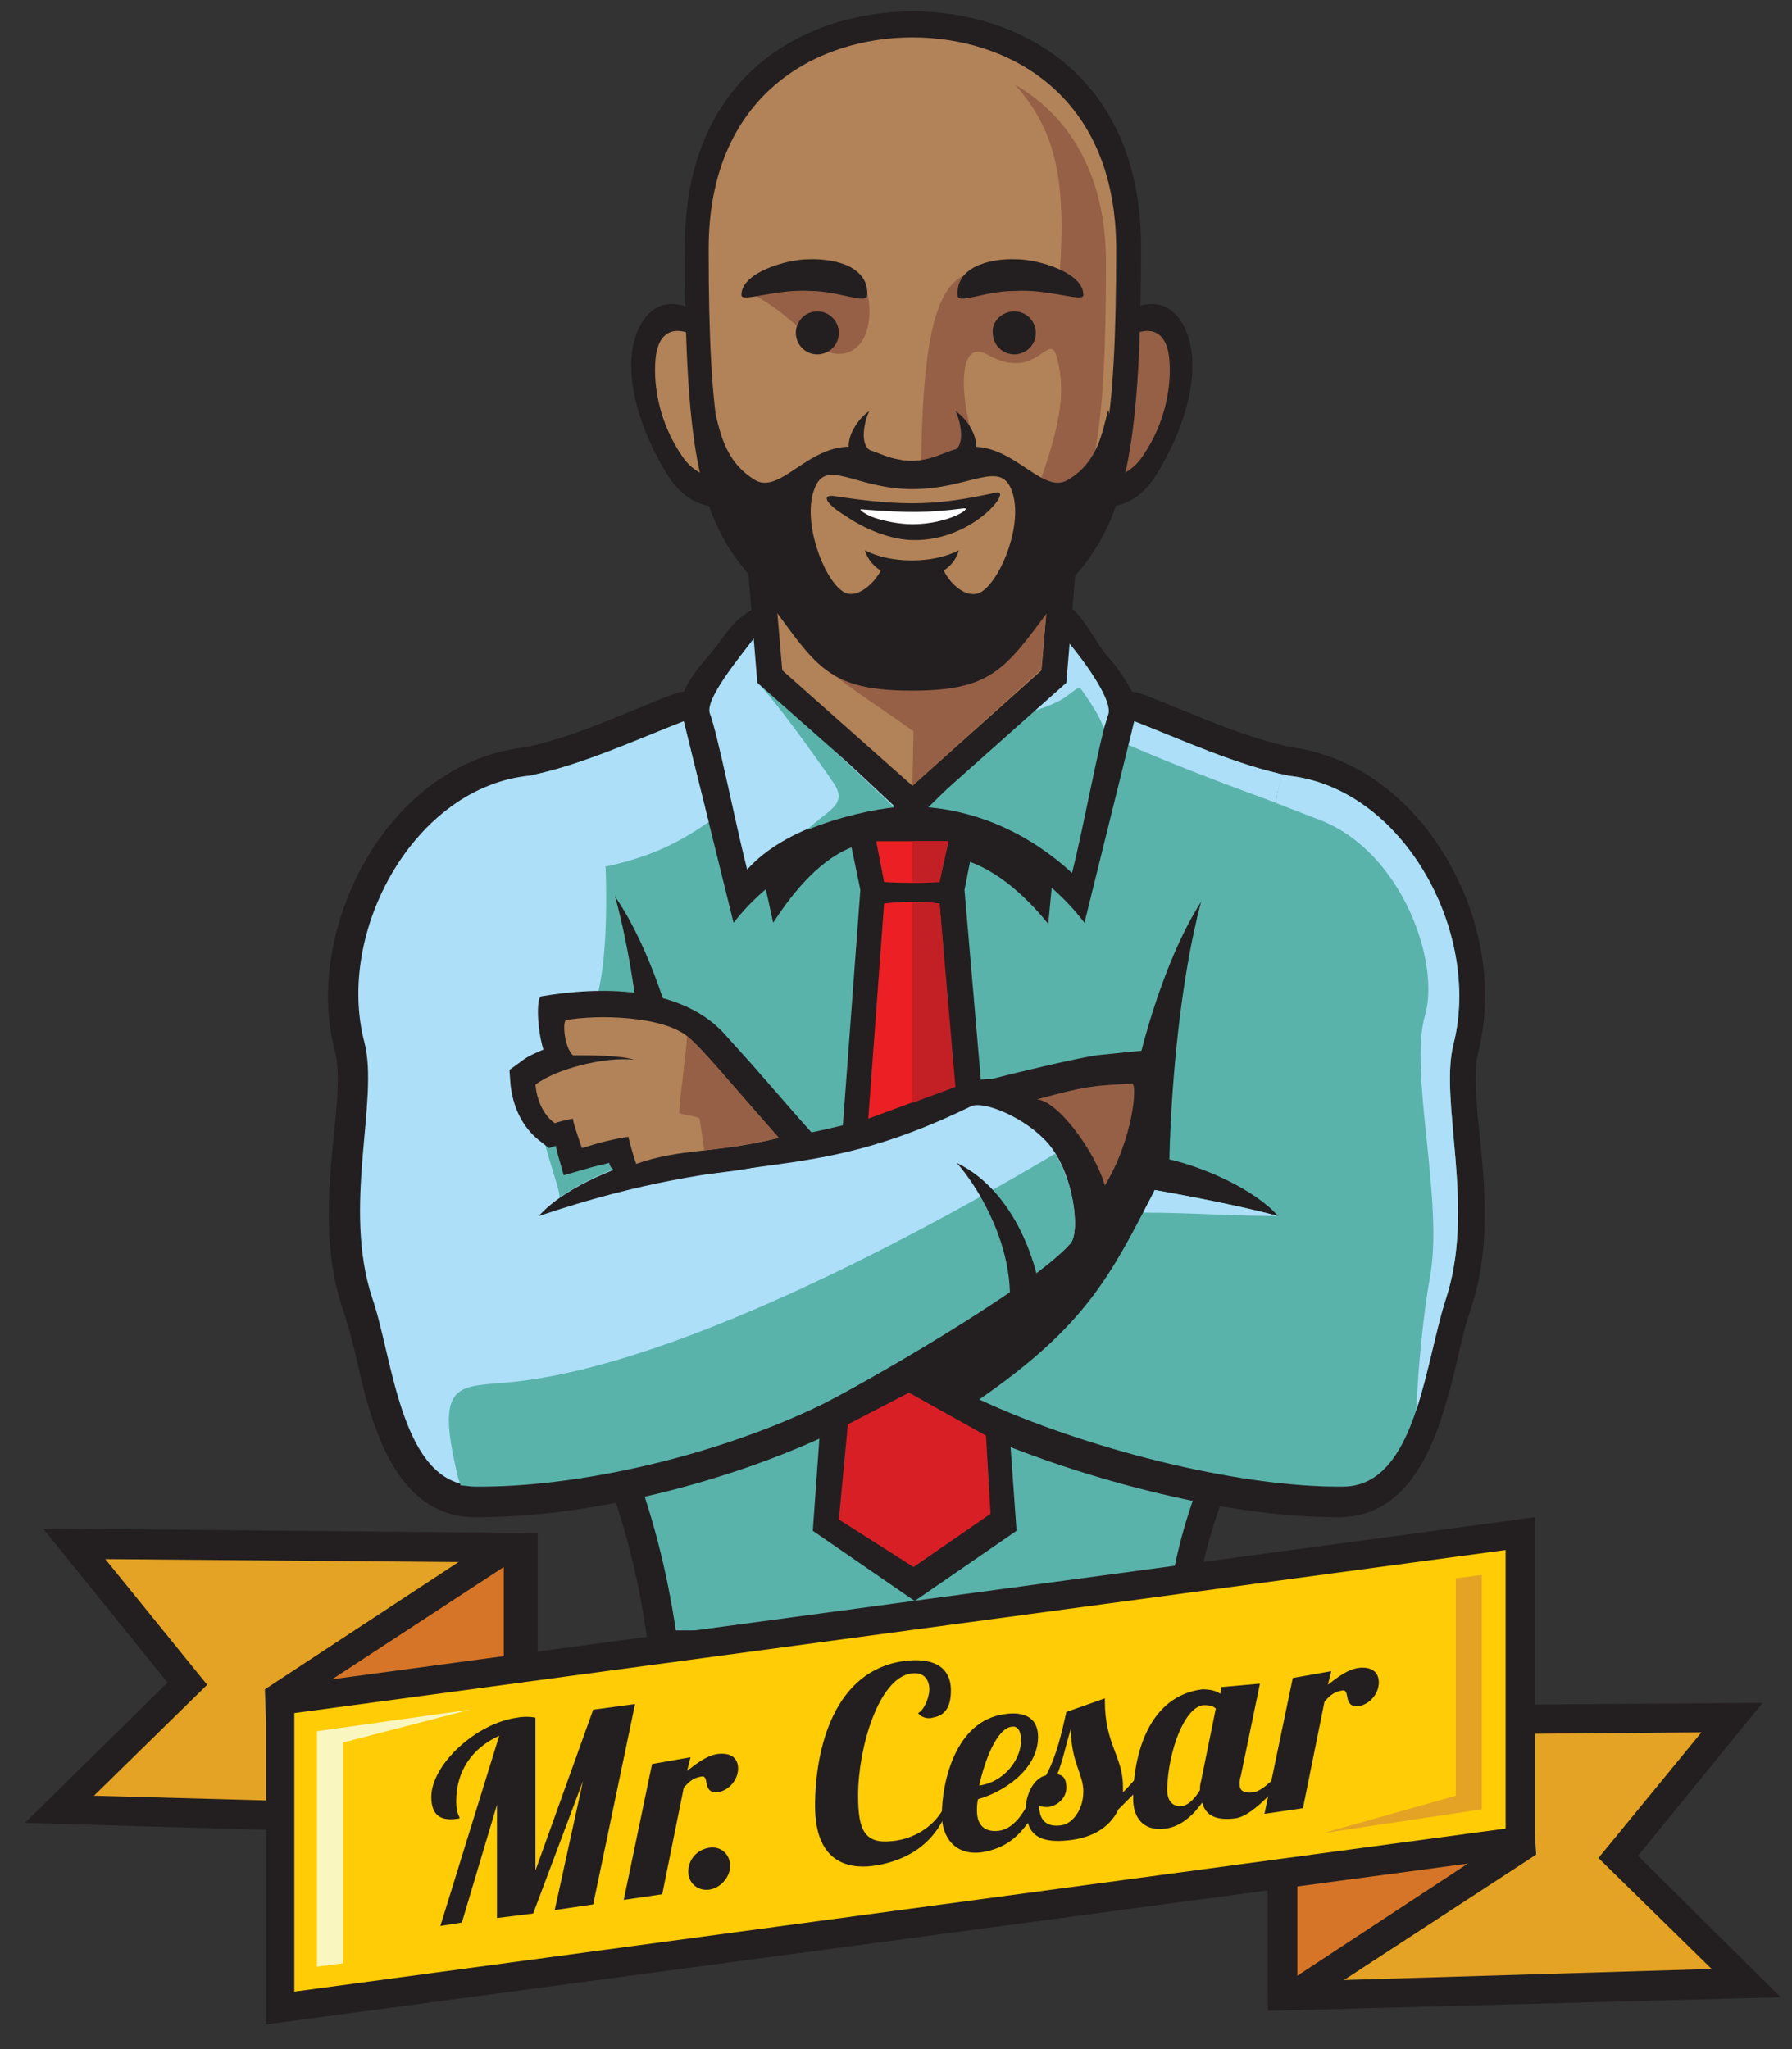 <?xml version="1.0" encoding="utf-8"?>
<!-- Generator: Adobe Illustrator 19.1.0, SVG Export Plug-In . SVG Version: 6.00 Build 0)  -->
<svg version="1.1" id="Layer_1" xmlns="http://www.w3.org/2000/svg" xmlns:xlink="http://www.w3.org/1999/xlink" x="0px" y="0px"
	 viewBox="0 0 158.3 181" style="enable-background:new 0 0 158.3 181;" xml:space="preserve">
<rect x="0" y="0" width="158.3" height="181" fill="#333333" stroke="none"/>
<style type="text/css">
	.st0{fill-rule:evenodd;clip-rule:evenodd;fill:#231F20;}
	.st1{fill-rule:evenodd;clip-rule:evenodd;fill:#E4A324;}
	.st2{fill-rule:evenodd;clip-rule:evenodd;fill:#D67527;}
	.st3{fill-rule:evenodd;clip-rule:evenodd;fill:#5AB3AB;}
	.st4{fill-rule:evenodd;clip-rule:evenodd;fill:#ADDFF8;}
	.st5{fill-rule:evenodd;clip-rule:evenodd;fill:#B28258;}
	.st6{fill-rule:evenodd;clip-rule:evenodd;fill:#966046;}
	.st7{fill-rule:evenodd;clip-rule:evenodd;fill:#EC2024;}
	.st8{fill-rule:evenodd;clip-rule:evenodd;fill:#C32026;}
	.st9{fill-rule:evenodd;clip-rule:evenodd;fill:#FFCC05;}
	.st10{fill:#231F20;}
	.st11{fill-rule:evenodd;clip-rule:evenodd;fill:#FAF6C0;}
	.st12{fill-rule:evenodd;clip-rule:evenodd;fill:#FFFFFF;}
	.st13{fill-rule:evenodd;clip-rule:evenodd;fill:#D91F26;}
</style>
<polygon class="st0" points="144.7,163.9 157.3,176.4 112,177.6 112,150.7 155.7,150.4 "/>
<polygon class="st1" points="114.6,175 114.6,153.3 150.3,153 141.2,164.1 151.2,173.9 "/>
<polygon class="st0" points="14.8,148.6 3.8,135 47.5,135.4 47.5,162.3 2.2,161 "/>
<polygon class="st1" points="44.9,159.6 44.9,138 9.3,137.7 18.3,148.8 8.3,158.6 "/>
<polygon class="st0" points="44.6,163.3 23.5,152.1 23.4,149.2 44.4,135.4 47.1,136.9 47.1,161.8 "/>
<polygon class="st2" points="44.5,160.3 26,150.5 44.5,138.4 "/>
<polygon class="st0" points="114.5,149.7 135.5,160.8 135.7,163.8 114.7,177.5 112,176.1 112,151.2 "/>
<polygon class="st2" points="114.6,152.6 133,162.4 114.6,174.5 "/>
<path class="st0" d="M81.2,118.9l3.5-4.8l25.2,13.9l-1,2.2c-2,4.5-3.1,9.1-3.6,14l-0.2,2.3H57.4l-0.3-2.2c-0.7-4.9-1.9-9.6-3.6-14.2
	l-0.8-2.1l25.1-13.8L81.2,118.9z"/>
<path class="st3" d="M85.4,117.5l-4.2,5.8l-4.2-5.8l-21.1,11.7c1.7,4.5,3,9.4,3.8,14.8h21.6h21.6c0.5-4.9,1.6-9.9,3.8-14.8
	L85.4,117.5z"/>
<path class="st0" d="M78.4,123.9c-1.5,0.9-3.2,1.8-4.8,2.6c-9.2,4.4-21.7,7.6-31.8,7.5c-1.2,0-2.4-0.3-3.5-0.9
	c-3.5-1.9-5.1-6.4-6.1-10.1c-0.6-2.4-1.1-5-1.9-7.3c-1.5-4.4-1.4-9-1-13.5c0.2-2.5,0.9-7,0.3-9.3c-1.2-4.5-0.6-9.3,1.1-13.6
	c2.6-6.7,8.3-12.5,15.7-13.3c4.4-0.9,8.9-3.1,13.1-4.7c0.3-0.1,0.6-0.2,0.9-0.2c0.5-1.2,1.5-2.4,2.3-3.3c2-2.4,1.7-2.9,4.7-4.5
	c1.1-0.6,0.7-0.1,1.5,0.9c0.4,0.5,0.7,1.1,0.7,1.7l0.9,4l9.2,9.4c0.2,0.2,0.4,0.5,0.5,0.8c0.1-0.3,0.3-0.5,0.5-0.8l9.2-9.4l0.9-4
	c0.1-0.6,0.3-1.2,0.7-1.7c2.8-3.2,4.7,1.8,6.2,3.6c0.8,0.9,1.7,2.1,2.3,3.3c0.3,0,0.6,0.1,0.9,0.2c4.2,1.6,8.8,3.8,13.2,4.7l0,0
	c1.5,0.2,2.9,0.6,4.3,1.2c5.2,2.2,9,6.9,11.1,12.1c1.7,4.3,2.2,9.1,1.1,13.6c-0.6,2.3,0.1,6.9,0.3,9.3c0.4,4.5,0.5,9.1-1,13.5
	c-0.8,2.3-1.2,4.9-1.9,7.3c-1.3,4.8-3.6,10.9-9.6,11c-10.2,0.1-24.1-3.7-33.4-8l-4.2-1.9L78.4,123.9z"/>
<path class="st4" d="M68.2,61.1L67,55.8c-0.5,0.9-4.8,5.7-4.3,7.2c0.7,1.8,2.3,9.9,3.3,13.8c3.5-3.9,10-5.2,13-5.6L68.2,61.1z"/>
<path class="st3" d="M68.2,61.1l-0.3-1.4c-0.2,0.1,0.3,0.4-0.9,0.7c1.2,1.1,5.1,6.5,6.6,8.7c1.4,2-0.5,2.4-2.3,4.2
	c2.9-1.2,5.9-1.8,7.7-2L68.2,61.1z"/>
<path class="st3" d="M92.4,61.1l1.2-5.2c0.9,0.8,4.8,5.7,4.3,7.2c-0.7,1.8-2.2,10.1-3.2,14c-3.7-3.4-8.1-5.4-12.7-5.8L92.4,61.1z"/>
<path class="st4" d="M92.4,61.1l1.2-5.2c0.9,0.8,4.8,5.7,4.3,7.2c-0.1,0.3-0.2,0.7-0.4,1.2c-0.4-1.1-1-2-1.9-3.3
	c-0.3-0.4-0.3-0.3-1.4,0.5c-0.6,0.5-2.1,1.1-3.6,1.5L92.4,61.1z"/>
<polygon class="st0" points="80.6,46.8 95.7,42 94.2,60.3 80.6,72.4 66.9,60.3 65.4,42 "/>
<polygon class="st5" points="67.9,45.1 80.6,49.1 93.2,45.1 92,59.2 80.6,69.4 69.1,59.2 "/>
<path class="st6" d="M74.3,47.1l6.3,2l6.2-2l6.2,0l-1,12L80.6,69.4l0.1-4.8c-4-2.9-8.3-5.4-9.1-7.3L74.3,47.1L74.3,47.1z"/>
<path class="st0" d="M65,30.1c-1.2-0.9-1.9-1.5-2.6-2c-3.6-2.7-5.7-0.6-6.4,2.1c-0.8,3.3,0.5,7.8,3,11.8c1.5,2.4,4,3.6,7.1,2.1
	c1.1-0.5,0.9-3,3.8-5.4C71.9,37.1,66.5,31.2,65,30.1"/>
<path class="st5" d="M64.3,31.7c-0.9-0.6-1.4-1.1-1.9-1.4c-2.6-1.9-4.3-1.2-4.5,1.5c-0.2,2.4,0.4,5.6,2.3,8.4
	c1.1,1.7,2.9,2.5,5.1,1.5c0.8-0.4,0.6-2.2,2.7-3.8C69.3,36.7,65.3,32.5,64.3,31.7"/>
<path class="st0" d="M96.1,30.1c1.2-0.9,1.9-1.5,2.6-2c3.6-2.7,5.7-0.6,6.4,2.1c0.8,3.3-0.5,7.8-3,11.8c-1.5,2.4-4,3.6-7.1,2.1
	c-1.1-0.5-0.9-3-3.8-5.4C89.2,37.1,94.7,31.2,96.1,30.1"/>
<path class="st6" d="M96.9,31.7c0.9-0.6,1.4-1.1,1.9-1.4c2.6-1.9,4.3-1.2,4.5,1.5c0.2,2.4-0.4,5.6-2.3,8.4c-1.1,1.7-2.9,2.5-5.1,1.5
	c-0.8-0.4-0.6-2.2-2.7-3.8C91.9,36.7,95.8,32.5,96.9,31.7"/>
<path class="st0" d="M80.6,1c-9.4,0-20.1,5.6-20.1,20.7c0,17.4,1.2,23.6,5.2,28.5C72,58.2,72,61,80.6,61c8.5,0,8.5-2.9,15-10.9
	c3.9-4.9,5.2-11.1,5.2-28.5C100.7,6.6,90,1,80.6,1"/>
<path class="st5" d="M80.6,3.3c-8.4,0-18,5-18,18.7c0,15.7,1.1,21.3,4.6,25.7c5.7,7.2,5.7,9.8,13.4,9.8c7.6,0,7.6-2.6,13.4-9.8
	c3.5-4.4,4.6-10,4.6-25.7C98.6,8.3,89,3.3,80.6,3.3"/>
<path class="st6" d="M92.5,49.1c0.3-0.3,0.5-0.7,0.8-1.1c3.4-4.3,4.4-9.7,4.4-24.8c0-8.1-3.5-13.1-8-15.7c3.6,4.1,4.5,8.4,3.9,16.9
	c-0.1,1.8-2.7-2.5-8.4-0.1c-2.7,1.2-3.6,6.5-3.8,15.1c0,2.5-0.8,3.9,2.9,1.8c1.8-1.1,1.9-1.4,1.2-4.3c-0.6-2.7-0.7-6.9,1.7-5.6
	c4.5,2.6,5.5-2.4,6.2,0.4c0.8,3.2,0.2,6.1-2,12.2C91.4,44.2,92.5,47.8,92.5,49.1"/>
<path class="st0" d="M64.9,46.2c0.9,1.9,3.4,4,4.9,6.7c2.2,4,5.6,5.5,10,5.6c0.7,0,0.3-0.1,0.7-0.9c0.4,0.8,0,1,0.7,0.9
	c4.4-0.1,7.8-1.6,10-5.6c1.5-2.7,4-4.8,4.9-6.7c0.6-1.2,2.8-6.4,1.8-10c-0.5,1.7-0.8,4.6-3.6,6.2c-2.4,1.4-5.1-3.9-9.6-2.8
	c-1.3,0.3-2.4,1.1-4.2,1.1s-2.9-0.8-4.2-1.1c-4.5-1.1-7.2,4.2-9.6,2.8c-2.8-1.7-3.1-4.5-3.6-6.2C62.1,39.8,64.3,45,64.9,46.2"/>
<path class="st5" d="M78.1,49.6c-0.3,1.5-2.4,3.6-3.7,2.6c-1.7-1.2-3.5-6.1-2.5-8.9c1-3,3.6-0.1,8.7-0.1c5.1,0,7.8-2.7,8.8,0.2
	c1,2.8-0.9,7.6-2.6,8.8c-1.4,1-3.4-1-3.7-2.6c0,0-1.3,0.1-2.5,0.1v-0.1C79.3,49.8,78.1,49.6,78.1,49.6"/>
<path class="st0" d="M84.7,48.6c-2.3,1.2-6,1.2-8.3,0C77.4,52,83.8,52,84.7,48.6"/>
<path class="st0" d="M73.6,43.8c6.5,1,9.4,0.8,14.4-0.3c1.5-0.3-2.1,4.3-7.3,4.2c-2,0-4.4-1-6.1-2.2C73.1,44.6,72.5,43.7,73.6,43.8"
	/>
<path class="st0" d="M84.6,26.1c-0.2-2.4,2.6-3.3,5.2-3.2c1.9,0,6,1.2,5.9,3.2c-0.1,0.6-3.1-0.6-6.1-0.4
	C87,25.7,84.6,26.9,84.6,26.1"/>
<path class="st0" d="M89.6,27.5c1.1,0,1.9,0.9,1.9,1.9c0,1.1-0.9,1.9-1.9,1.9c-1.1,0-1.9-0.9-1.9-1.9C87.6,28.4,88.5,27.5,89.6,27.5
	"/>
<path class="st0" d="M77.1,39.9c-1.4-0.5-0.6-3.1-0.3-3.6c-1.4,0.9-3,3.8-0.6,4.8c1.1,0.5,3.1,1,4.4,1v-1c-0.3-0.1-0.7-0.4-1.1-0.5
	C78.6,40.5,77.5,40.1,77.1,39.9"/>
<path class="st0" d="M84.1,39.9c1.4-0.5,0.6-3.1,0.3-3.6c1.4,0.9,3,3.8,0.6,4.8c-1.1,0.5-3.1,1-4.4,1v-1c0.3-0.1,0.7-0.4,1.1-0.5
	C82.6,40.5,83.6,40.1,84.1,39.9"/>
<path class="st3" d="M79.2,97.7V74.3c-4-0.3-10.1,1.7-14.4,7.2l-4.4-17.8c-4.1,1.6-9.1,3.9-13.6,4.8c1.7-0.1,0.6,6.7,2.3,6.8
	c6.9,0.4,12.2,19.4,12.2,26.5C61.8,101.9,77.7,99.3,79.2,97.7"/>
<path class="st4" d="M62.6,72.6l-2.2-8.9c-4.1,1.6-9.1,3.9-13.6,4.8c1.7-0.1,0.6,6.7,2.3,6.8c1.7,0.1,1.7-0.4,3.1,1.5
	C57.1,75.9,59.7,74.6,62.6,72.6"/>
<path class="st4" d="M46.8,68.5c9,1.2,10.3,28.3,10.4,33.9c-3.1,0.7-7.6,2.7-9.6,5c18.7-6.3,23.2-2.4,38.2-9.7
	c1.1-0.5,4.8,1,6.8,3.3c2.3,2.7,2.8,7.8,2,8.7c-3.5,4-19.2,12.9-22.1,14.3c-9.3,4.5-21.5,7.3-30.6,7.2c-6.5-0.1-7.2-11.3-9-16.5
	c-2.7-8.1,0.6-17.5-0.7-22.6C29.6,82.3,36.6,69.5,46.8,68.5"/>
<path class="st3" d="M53.5,76.5c3.1,8.8,3.7,22.1,3.7,25.8c-2.4,0.6-5.6,1.9-7.8,3.5c0.3-0.5-2.1-5.8-1.6-8.3
	C49.1,89.9,54.1,95.3,53.5,76.5"/>
<path class="st3" d="M93.2,101.9c1.8,2.8,2.1,7,1.4,7.9c-3.5,4-19.2,12.9-22.1,14.3c-9.3,4.5-21.5,7.3-30.6,7.2
	c-0.4,0-0.8-0.1-1.2-0.1c-0.2-0.5-0.3-0.9-0.4-1.4c-1.8-7.8,0.3-7.3,4.5-7.7C60.7,120.7,85.1,106.7,93.2,101.9"/>
<path class="st3" d="M113.7,68.5c-9,1.2-10.3,28.3-10.4,33.9c3.1,0.7,7.6,2.7,9.6,5c-2.6-0.7-6.4-1.5-10.9-2.3
	c-3.9,7.6-6.1,12-15.5,18.5c9,4.2,22.7,7.8,32.2,7.7c6.5-0.1,7.2-11.3,9-16.5c2.7-8.1-0.6-17.5,0.7-22.6
	C130.9,82.3,123.9,69.5,113.7,68.5"/>
<path class="st4" d="M112.9,107.4c-2.6-0.7-6.4-1.5-10.9-2.3c-0.3,0.7-0.7,1.3-1,2C105.1,107.1,109,107.4,112.9,107.4 M113.7,68.5
	c-1.1,0.1-2.2,0.7-3.1,1.6c2.3,0.9,4.4,1.7,6.2,2.4c7.1,2.9,10.4,12.5,9.1,17.1c-1.5,5.1,1.7,16.6,0.4,23.3c-0.5,2.8-1,7.4-1.2,11.7
	c1.1-3.4,1.8-7.3,2.6-9.8c2.7-8.1-0.6-17.5,0.7-22.6C130.9,82.3,123.9,69.5,113.7,68.5z"/>
<path class="st3" d="M81.7,96.8l0.1-22.6c4-0.3,9.8,1.8,14,7.3l4.4-17.8c4.1,1.6,9.1,3.9,13.6,4.8c-1.7-0.1-0.6,6.7-2.3,6.8
	c-4.8,0.3-8.8,10.1-10.8,18c-3.6,0.4-8.1,0.9-10.8,2.5c-0.4,0.1-1.6-0.6-2.8-0.5C85.9,95.4,83.6,96.4,81.7,96.8"/>
<path class="st4" d="M99.7,65.8l0.5-2.1c4.1,1.6,9.1,3.9,13.6,4.8c-0.7,0-0.9,1.1-1.1,2.4C108.9,69.5,104.3,67.8,99.7,65.8"/>
<path class="st0" d="M90.5,98.6c-1.2-0.2-1.4,0-1.5-1.3c-0.1-1.3-2.7-1.6-1.4-2c1.9-0.5,7.3-1.8,9.3-2.1c1-0.1,3.9-0.4,5-0.5
	c1.4-0.1,0.6,1.2,0.9,2.5c0.1,0.4,0.1,0.8,0.1,1.2c0,0.9-0.1,1.8-0.3,2.6c-0.5,2.4-1.4,4.8-2.7,6.9c-0.6,0.9-1.5,1.4-2.6,1.2
	c-1.1-0.1-1.9-0.9-2.2-1.9c-0.3-1-0.8-1.9-1.3-2.8C93.4,101.9,91.3,99,90.5,98.6"/>
<path class="st6" d="M91.6,97.1c1.8,0.1,5.1,4.5,6,7.6c2.5-4.1,2.9-9,2.4-9C96.9,95.9,96.3,95.8,91.6,97.1"/>
<path class="st0" d="M53.8,102.7c-0.6,0.2-1.3,0.3-1.9,0.5l-2.1,0.6l-0.6-2.1c0-0.2-0.1-0.3-0.1-0.5l-0.6,0.2l-0.9-0.7
	c-1.5-1.2-2.3-3-2.5-4.9l-0.1-1.3l1.1-0.8c0.5-0.4,1.2-0.7,1.9-1c-0.6-2-0.6-4.6-0.2-4.7c5.3-0.9,12.1-0.9,16,3.1c0.9,1,1.8,2,2.7,3
	c1.4,1.6,2.7,3.1,4.1,4.7l2.5,2.8l-3.6,0.9c-1.8,0.4-3.6,0.8-5.4,1c-1.4,0.2-2.7,0.3-4.1,0.4c-1.1,0.1-2.1,0.3-3.1,0.6l-2,0.6
	l-0.8-1.9C53.9,103.1,53.9,102.9,53.8,102.7"/>
<path class="st5" d="M68.8,100.5c-4.5-5.1-6.6-7.7-8-8.9c-2.2-1.9-8.1-2-10.8-1.5c-0.3,0.1-0.2,2.3,0.6,3.1c1.2,0,4.3,0,5.4,0.4
	c-2.5-0.3-6.9,0.8-8.7,2.2c0.1,1.2,0.6,2.6,1.7,3.4c0.3-0.1,1-0.3,1.6-0.4c0.1,0.6,0.5,1.7,0.8,2.6c1.6-0.5,2.8-0.8,4.1-1
	c0,0,0.4,1.6,0.7,2.4C60.1,101.4,63.1,101.9,68.8,100.5"/>
<path class="st6" d="M68.8,100.5c-4.5-5.1-6.6-7.7-8-8.9c0,0-0.1-0.1-0.1-0.1c-0.1,1.7-0.7,5.8-0.7,6.8c0,0.1,1.7,0.3,1.8,0.5
	c0.2,1.2,0.3,2.1,0.4,2.8C64,101.4,66.1,101.1,68.8,100.5"/>
<path class="st0" d="M84.5,102.7c1.7,1.8,7,9.7,3.6,16.8l4.1-2.1C92.3,113,90.1,105.4,84.5,102.7"/>
<polygon class="st0" points="76,78.6 74.8,72.8 76.8,72 83.9,72 86.3,73 85.2,78.6 86.8,97.2 74.3,101.5 "/>
<path class="st7" d="M78.1,79.8l-1.4,19l7.6-2.8L83,79.8C81.3,79.6,79.8,79.6,78.1,79.8 M78.1,77.9l-0.7-3.6h6.3L83,77.9
	C81.3,78,79.8,78,78.1,77.9z"/>
<path class="st8" d="M80.6,97.4V79.7c0.8,0,1.6,0.1,2.4,0.1L84.4,96L80.6,97.4z M80.6,74.3h3.2L83,77.9c-0.9,0-1.6,0-2.4,0V74.3z"/>
<polygon class="st0" points="135.6,134 135.6,163.8 23.5,178.8 23.5,149.1 "/>
<polygon class="st9" points="133,136.9 26,151.3 26,175.9 133,161.5 "/>
<path class="st10" d="M52.4,168.2l3.7-17.7l-3.7,0.5l-5.1,14.2v-13.5c-0.5-0.1-1.1-0.1-1.6,0c-3.7,0.5-7.6,4.2-7.6,7
	c0,1.7,0.9,2.2,2.5,1.9c0-0.2-0.3-0.4-0.3-1.5c0-2.7,1.4-4.7,3.8-5.8l-5.2,16.8l1.9-0.3l3.1-10.4v10l3.2-0.4l4.4-11.7L49,168.7
	L52.4,168.2z"/>
<path class="st10" d="M57.6,155.8l-2.5,12l3.4-0.5l1.9-9.4c0.5-0.6,0.9-0.9,1.6-1c0.7-0.1,0,1.5,1.4,1.4c1.1-0.2,1.8-1.2,1.8-2.1
	c0-0.9-0.6-1.4-1.7-1.3c-1,0.1-1.9,0.8-2.8,1.5l0.3-1.2L57.6,155.8z"/>
<path class="st10" d="M60.8,165.3c0,1,0.8,1.7,1.8,1.6c1-0.1,1.9-1.1,1.9-2.1c0-1-0.8-1.8-1.9-1.6S60.8,164.3,60.8,165.3"/>
<path class="st10" d="M83.3,159.8c-0.9,1.6-2.6,2.6-4.4,2.8c-2.5,0.3-3.1-0.9-3.1-4c0-4.2,1.8-10.4,4.7-10.8
	c1.5-0.2,1.6,1.1,1.6,1.4c0,0.6-0.4,1.8-1,2.1c0.4,0.5,1,0.5,1.3,0.4c1.2-0.2,1.6-1.1,1.6-2.4c0-2.3-1.9-2.9-4.1-2.6
	c-6.2,0.8-7.9,7.7-7.9,12.8c0,4.8,2.7,5.6,5.1,5.3c2.2-0.3,5.3-1.4,6.6-5L83.3,159.8z"/>
<path class="st10" d="M90.2,153.7c0,1.7-1.5,3.7-3.7,4c0.5-2.3,1.6-5.1,2.9-5.2C90.1,152.4,90.2,153.3,90.2,153.7 M94.2,157.9
	c0-0.7-0.2-1.1-0.8-1.2c0.5-1.2,0.8-2.8,1.2-4c0,2.9,1.1,4,1.1,5.5c0,1.8-1.1,2.9-1.9,3c-1.2,0.2-2-0.3-2-1.7
	c0.3,0.1,0.6,0.1,0.8,0.1C93.4,159.5,94.2,158.8,94.2,157.9z M86.3,159.9c0-0.3,0-0.6,0.1-1c2.2-0.6,5.3-2.6,5.3-5.5
	c0-1.6-1.1-2.3-3-2c-4.3,0.6-5.5,6-5.5,8.9c0,2,1.2,3.6,3.5,3.3c1.9-0.3,3.1-1.2,4.1-2.6c0.4,1.4,1.7,1.8,3.9,1.5
	c2.2-0.3,3.5-1.4,4.1-2.7c0.9-0.9,1.9-1.9,2.5-2.5l-0.6-0.7c-0.3,0.4-0.9,1.1-1.5,1.7c0-0.2,0-0.3,0-0.5c0-2.7-1.6-3.7-1.6-7.6V150
	l-3.4,1.2c-0.4,1.8-0.9,4-1.8,5.6c-0.9,0.2-1.7,1.3-1.8,2.9c-0.7,1.2-1.5,1.9-2.4,2C87.3,161.8,86.3,161.5,86.3,159.9z"/>
<path class="st10" d="M106.3,150.6c0.3,0,0.8,0,1.1,0.3l-1.3,6.4c-0.1,0.3-0.1,0.6-0.1,0.8c-0.4,0.7-1,1.3-1.5,1.4
	c-0.6,0.1-1.4-0.1-1.4-1.5C103.2,154.7,104.6,150.8,106.3,150.6 M107.9,149l-0.1,0.6c-0.4-0.3-1-0.4-1.6-0.4
	c-4.7,0.6-6.1,5.7-6.1,9.7c0,1.4,0.7,2.9,2.9,2.6c1.4-0.2,2.5-1.3,3.2-2.3c0.3,1.2,1.3,1.6,2.9,1.4c1.8-0.2,4.5-3.7,5.5-4.9
	l-0.8,0.1c-0.9,0.9-2.2,2.4-3.1,2.5c-0.9,0.1-1.2-0.2-1.2-0.7c0-0.2,0-0.5,0.1-0.7l1.7-8.2L107.9,149z"/>
<path class="st10" d="M114.2,148.2l-2.5,12l3.4-0.5l1.9-9.4c0.5-0.6,0.9-0.9,1.6-1c0.7-0.1,0,1.5,1.4,1.4c1.1-0.2,1.8-1.2,1.8-2.1
	c0-0.9-0.6-1.4-1.7-1.3c-1,0.1-1.9,0.8-2.8,1.5l0.3-1.2L114.2,148.2z"/>
<polygon class="st11" points="28,152.9 41.5,151 30.3,153.9 30.3,173.4 28,173.7 "/>
<polygon class="st1" points="128.6,139.4 130.9,139.1 130.9,159.8 116.9,161.9 128.6,158.6 "/>
<path class="st12" d="M76.3,45c3.9,0.3,5.7,0.3,8.8-0.1c0.9-0.1-1.3,1.4-4.5,1.4c-1.2,0-2.7-0.3-3.7-0.7
	C76.1,45.2,75.7,44.9,76.3,45"/>
<path class="st0" d="M89,74.6l4,2.8l-0.4,4.2c-2.1-2.6-5-5.2-8.1-5.8l0.2-2.3L89,74.6z"/>
<path class="st0" d="M71,74.1l-3.6,3.3l0.9,4.1c1.8-2.8,4.3-5.8,7.3-6.8l-0.5-2.3L71,74.1z"/>
<path class="st6" d="M69.6,24.1c1.5,0.2,2.6-1.3,4.5-0.9c2,0.4,2.6,2.1,2.7,4.1c0.1,4-2.8,4.7-4.4,3.3c-1.1-0.9-3.4-3.4-6.1-4.7
	C66.1,24.5,69.1,24,69.6,24.1"/>
<path class="st0" d="M76.6,26.1c0.2-2.4-2.6-3.3-5.2-3.2c-1.9,0-6,1.2-5.9,3.2c0.1,0.6,3.1-0.6,6.1-0.4
	C74.1,25.7,76.5,26.9,76.6,26.1"/>
<path class="st0" d="M72.2,27.5c1.1,0,1.9,0.9,1.9,1.9c0,1.1-0.9,1.9-1.9,1.9c-1.1,0-1.9-0.9-1.9-1.9C70.3,28.4,71.1,27.5,72.2,27.5
	"/>
<polygon class="st0" points="80.8,121.8 72.5,125.4 71.8,135.2 80.8,141.4 89.8,135.2 89.1,125.4 "/>
<polygon class="st13" points="80.3,123 74.9,125.8 74.1,134.2 80.7,138.4 87.5,133.7 87.1,126.8 "/>
</svg>
